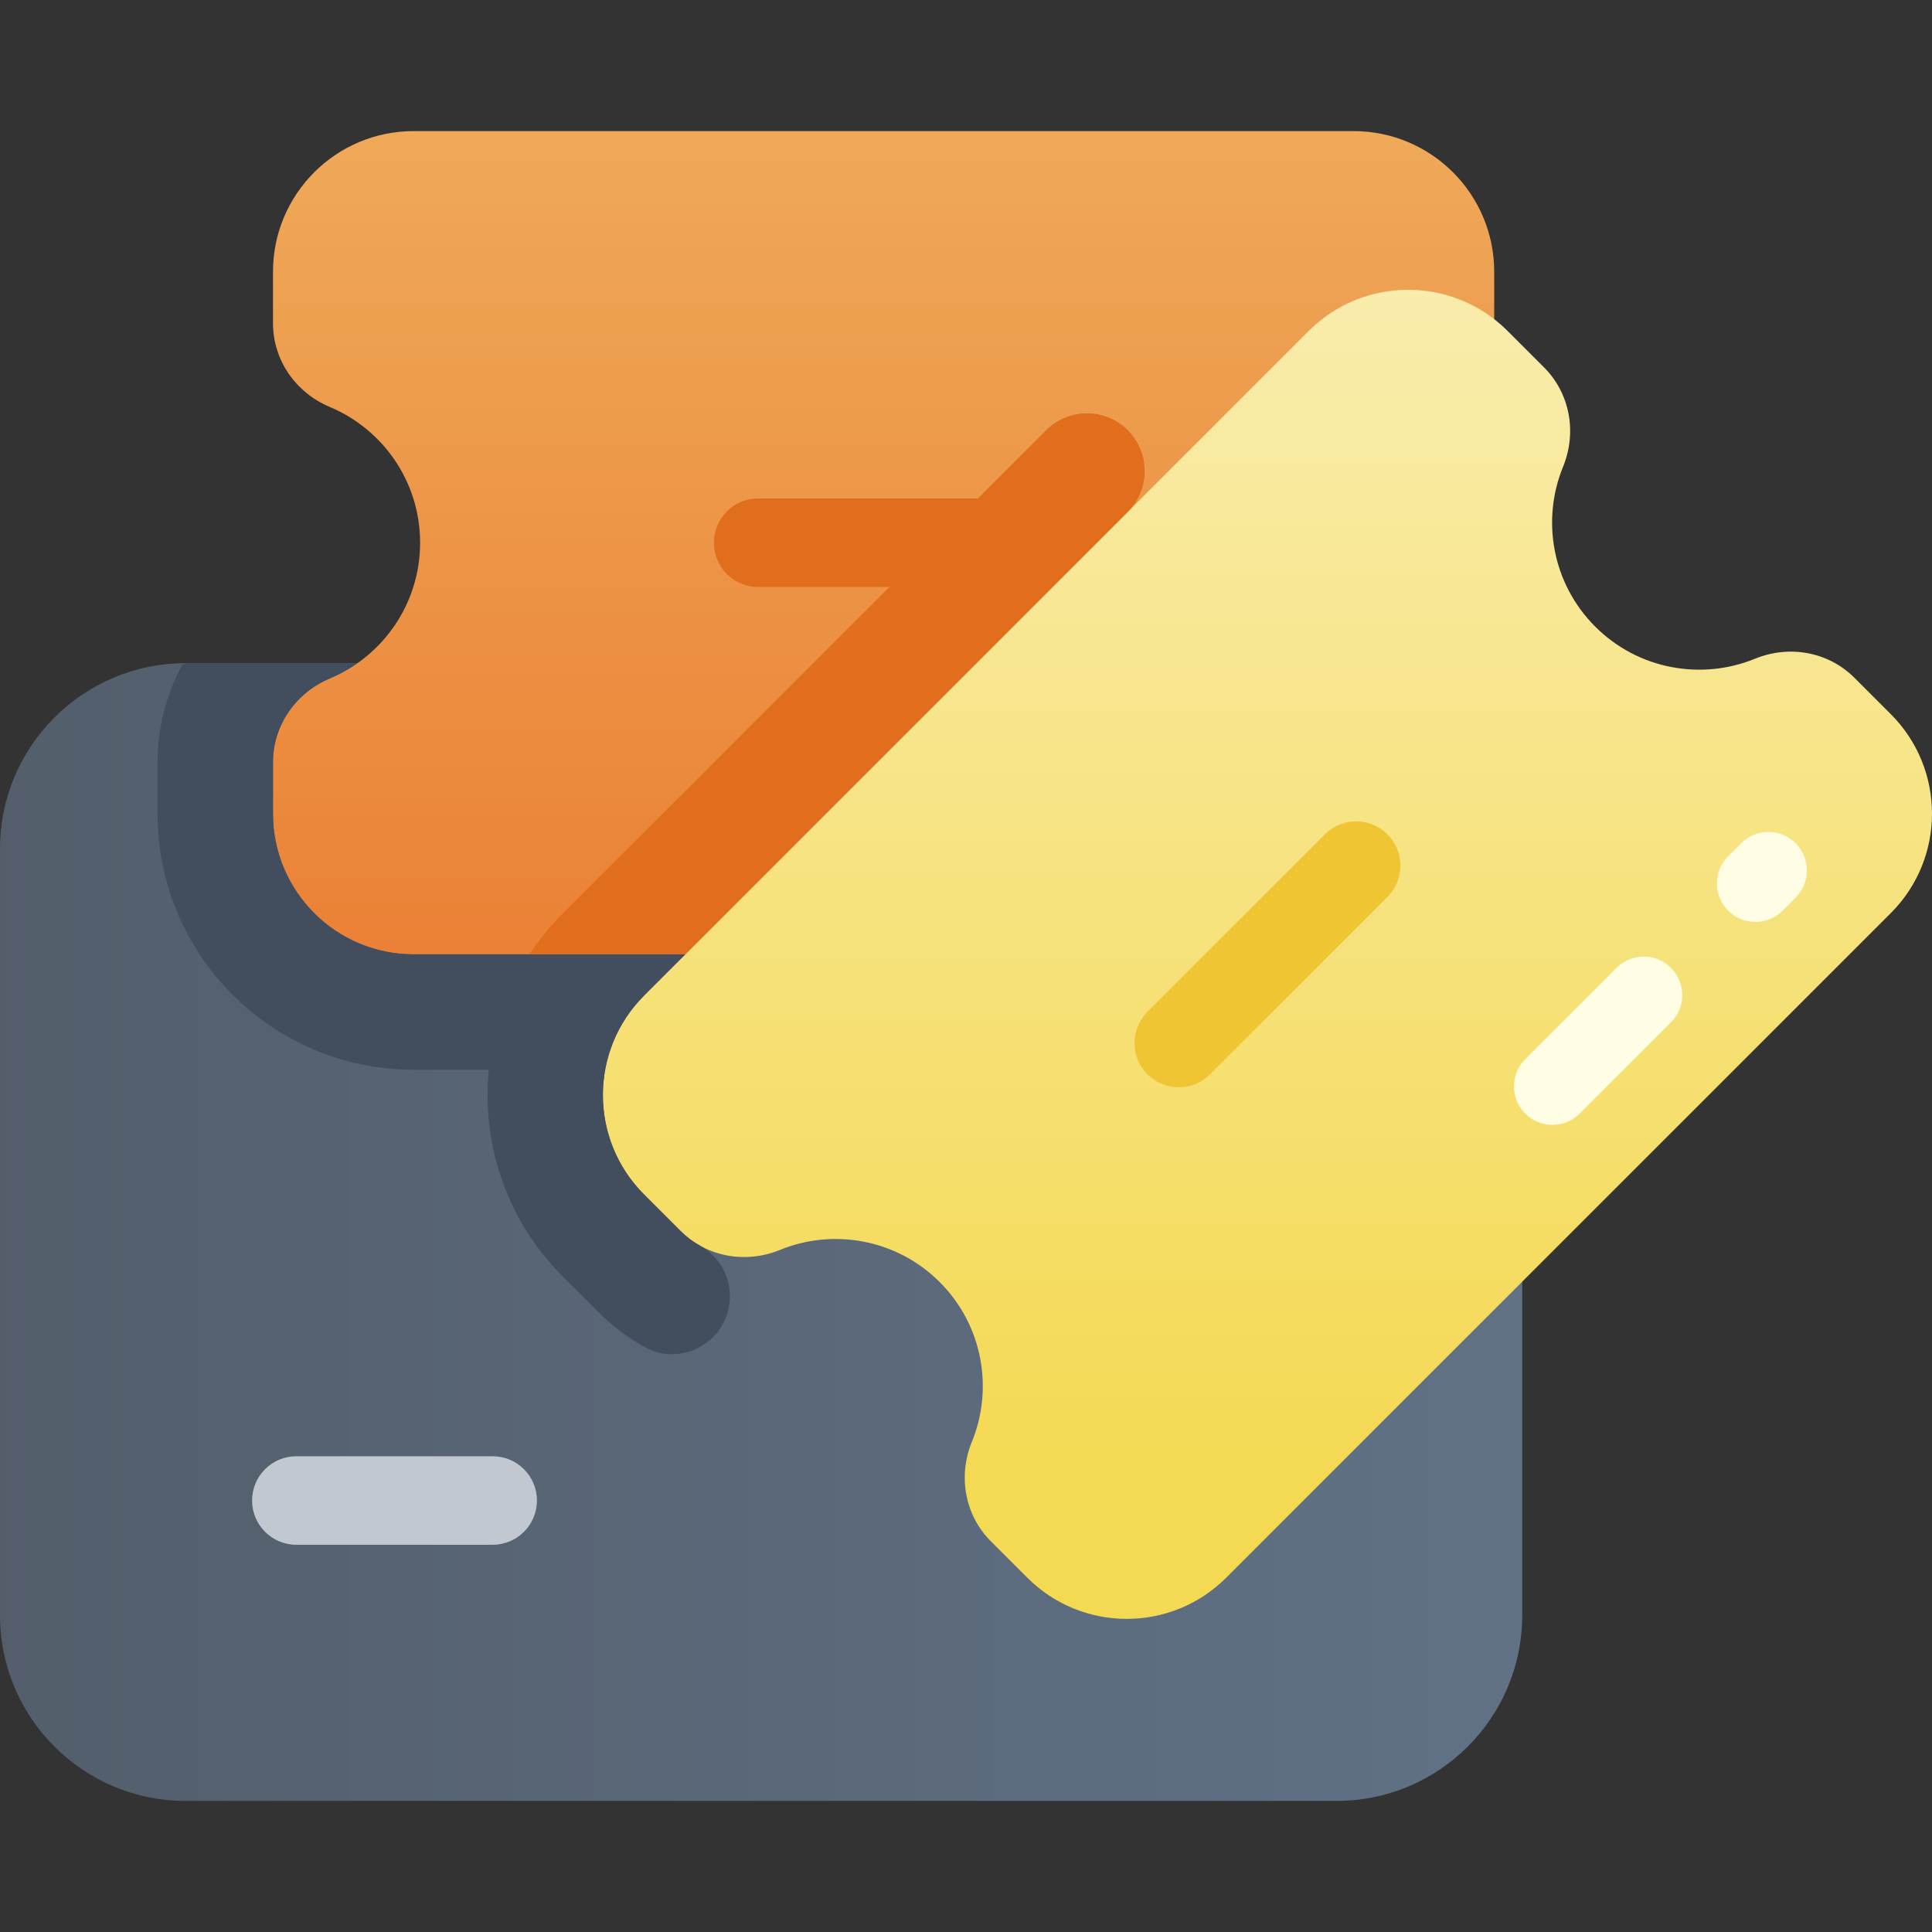 <svg id="Capa_1" enable-background="new 0 0 502 502" height="512" viewBox="0 0 502 502" width="512" xmlns="http://www.w3.org/2000/svg" xmlns:xlink="http://www.w3.org/1999/xlink"><rect x="0" y="0" width="502" height="502" fill="#333333" stroke="none"/><linearGradient id="SVGID_1_" gradientUnits="userSpaceOnUse" x1="-167.53" x2="496.386" y1="320.126" y2="320.126"><stop offset="0" stop-color="#4e5660"/><stop offset="1" stop-color="#64768d"/></linearGradient><linearGradient id="SVGID_2_" gradientUnits="userSpaceOnUse" x1="229.59" x2="229.59" y1="267.709" y2="-8.409"><stop offset="0" stop-color="#ea7d32"/><stop offset="1" stop-color="#f0b160"/></linearGradient><linearGradient id="SVGID_3_" gradientUnits="userSpaceOnUse" x1="329.326" x2="329.326" y1="386.134" y2="65.091"><stop offset="0" stop-color="#f4d952"/><stop offset="1" stop-color="#f9edaf"/></linearGradient><g><path d="m347.285 467.937h-299.047c-26.641 0-48.238-21.596-48.238-48.237v-199.147c0-26.641 21.597-48.238 48.238-48.238h299.047c26.641 0 48.238 21.597 48.238 48.238v199.147c0 26.641-21.597 48.237-48.238 48.237z" fill="url(#SVGID_1_)"/><path d="m350.022 141.015c0-15.877 9.68-29.494 23.461-35.269 8.845-3.707 14.764-12.161 14.764-21.751v-13.379c0-20.188-16.365-36.553-36.553-36.553h-244.208c-20.188 0-36.553 16.365-36.553 36.553v13.379c0 9.591 5.919 18.044 14.764 21.751 13.781 5.775 23.461 19.392 23.461 35.269s-9.68 29.494-23.461 35.269c-8.845 3.707-14.764 12.161-14.764 21.751v13.379c0 20.188 16.365 36.553 36.553 36.553h244.208c20.188 0 36.553-16.365 36.553-36.553v-13.379c0-9.591-5.919-18.044-14.764-21.751-13.781-5.775-23.461-19.391-23.461-35.269z" fill="url(#SVGID_2_)"/><path d="m262.184 152.516h-65.187c-6.351 0-11.5-5.149-11.5-11.5s5.149-11.5 11.5-11.5h65.187c6.351 0 11.5 5.149 11.5 11.5s-5.149 11.5-11.5 11.5z" fill="#e06e1c"/><path d="m414.485 162.81c-11.227-11.227-14.01-27.7-8.35-41.529 3.633-8.876 1.841-19.038-4.941-25.82l-9.46-9.46c-14.275-14.275-37.419-14.275-51.694 0l-172.681 172.681c-14.275 14.275-14.275 37.419 0 51.694l9.46 9.461c6.782 6.782 16.944 8.574 25.82 4.941 13.828-5.66 30.302-2.877 41.529 8.35s14.01 27.7 8.35 41.529c-3.633 8.876-1.841 19.039 4.941 25.82l9.46 9.46c14.275 14.275 37.419 14.275 51.694 0l172.681-172.681c14.275-14.275 14.275-37.419 0-51.694l-9.461-9.46c-6.782-6.782-16.944-8.574-25.82-4.941-13.828 5.659-30.301 2.876-41.528-8.351z" fill="url(#SVGID_3_)"/><path d="m293.038 111.788c-5.858-5.858-15.355-5.858-21.214 0l-125.68 125.68c-3.264 3.264-6.115 6.786-8.558 10.5h40.485l114.966-114.966c5.859-5.858 5.859-15.356.001-21.214z" fill="#e06e1c"/><path d="m128.014 401.385h-51.015c-6.351 0-11.5-5.149-11.5-11.5s5.149-11.5 11.5-11.5h51.014c6.351 0 11.5 5.149 11.5 11.5.001 6.351-5.148 11.5-11.499 11.5z" fill="#c2c8cf"/><path d="m306.279 282.516c-2.943 0-5.886-1.122-8.132-3.368-4.491-4.491-4.491-11.772 0-16.264l46.094-46.095c4.491-4.491 11.772-4.491 16.264 0 4.491 4.491 4.491 11.772 0 16.264l-46.094 46.095c-2.246 2.245-5.189 3.368-8.132 3.368z" fill="#efc534"/><path d="m189.558 338.505c.686-6.014-2.296-11.873-7.596-14.798-1.855-1.024-3.588-2.315-5.144-3.87l-9.46-9.461c-14.275-14.275-14.275-37.419 0-51.694l10.713-10.713h-70.586c-20.188 0-36.553-16.365-36.553-36.553v-13.379c0-9.605 5.946-18.044 14.801-21.767 2.531-1.064 4.921-2.396 7.14-3.954h-44.635c-.311.184-.66.392-.971.576-4.077 7.586-6.333 16.175-6.333 25.145v13.379c0 36.756 29.797 66.553 66.553 66.553h19.519c-1.882 19.158 4.498 38.978 19.14 53.62l9.461 9.461c3.624 3.625 7.654 6.623 11.954 8.989 9.288 5.109 20.795-1 21.997-11.534z" fill="#424e5e"/><g fill="#fffde3"><path d="m403.377 292.281c-2.56 0-5.118-.976-7.071-2.929-3.905-3.905-3.905-10.237 0-14.142l23.728-23.727c3.905-3.904 10.237-3.905 14.142.001 3.905 3.905 3.905 10.237 0 14.142l-23.728 23.727c-1.952 1.952-4.512 2.928-7.071 2.928z"/><path d="m456.108 239.55c-2.559 0-5.119-.976-7.071-2.929-3.905-3.905-3.905-10.237 0-14.143l3.386-3.386c3.905-3.905 10.237-3.905 14.142 0s3.905 10.237 0 14.143l-3.386 3.386c-1.952 1.953-4.512 2.929-7.071 2.929z"/></g></g></svg>